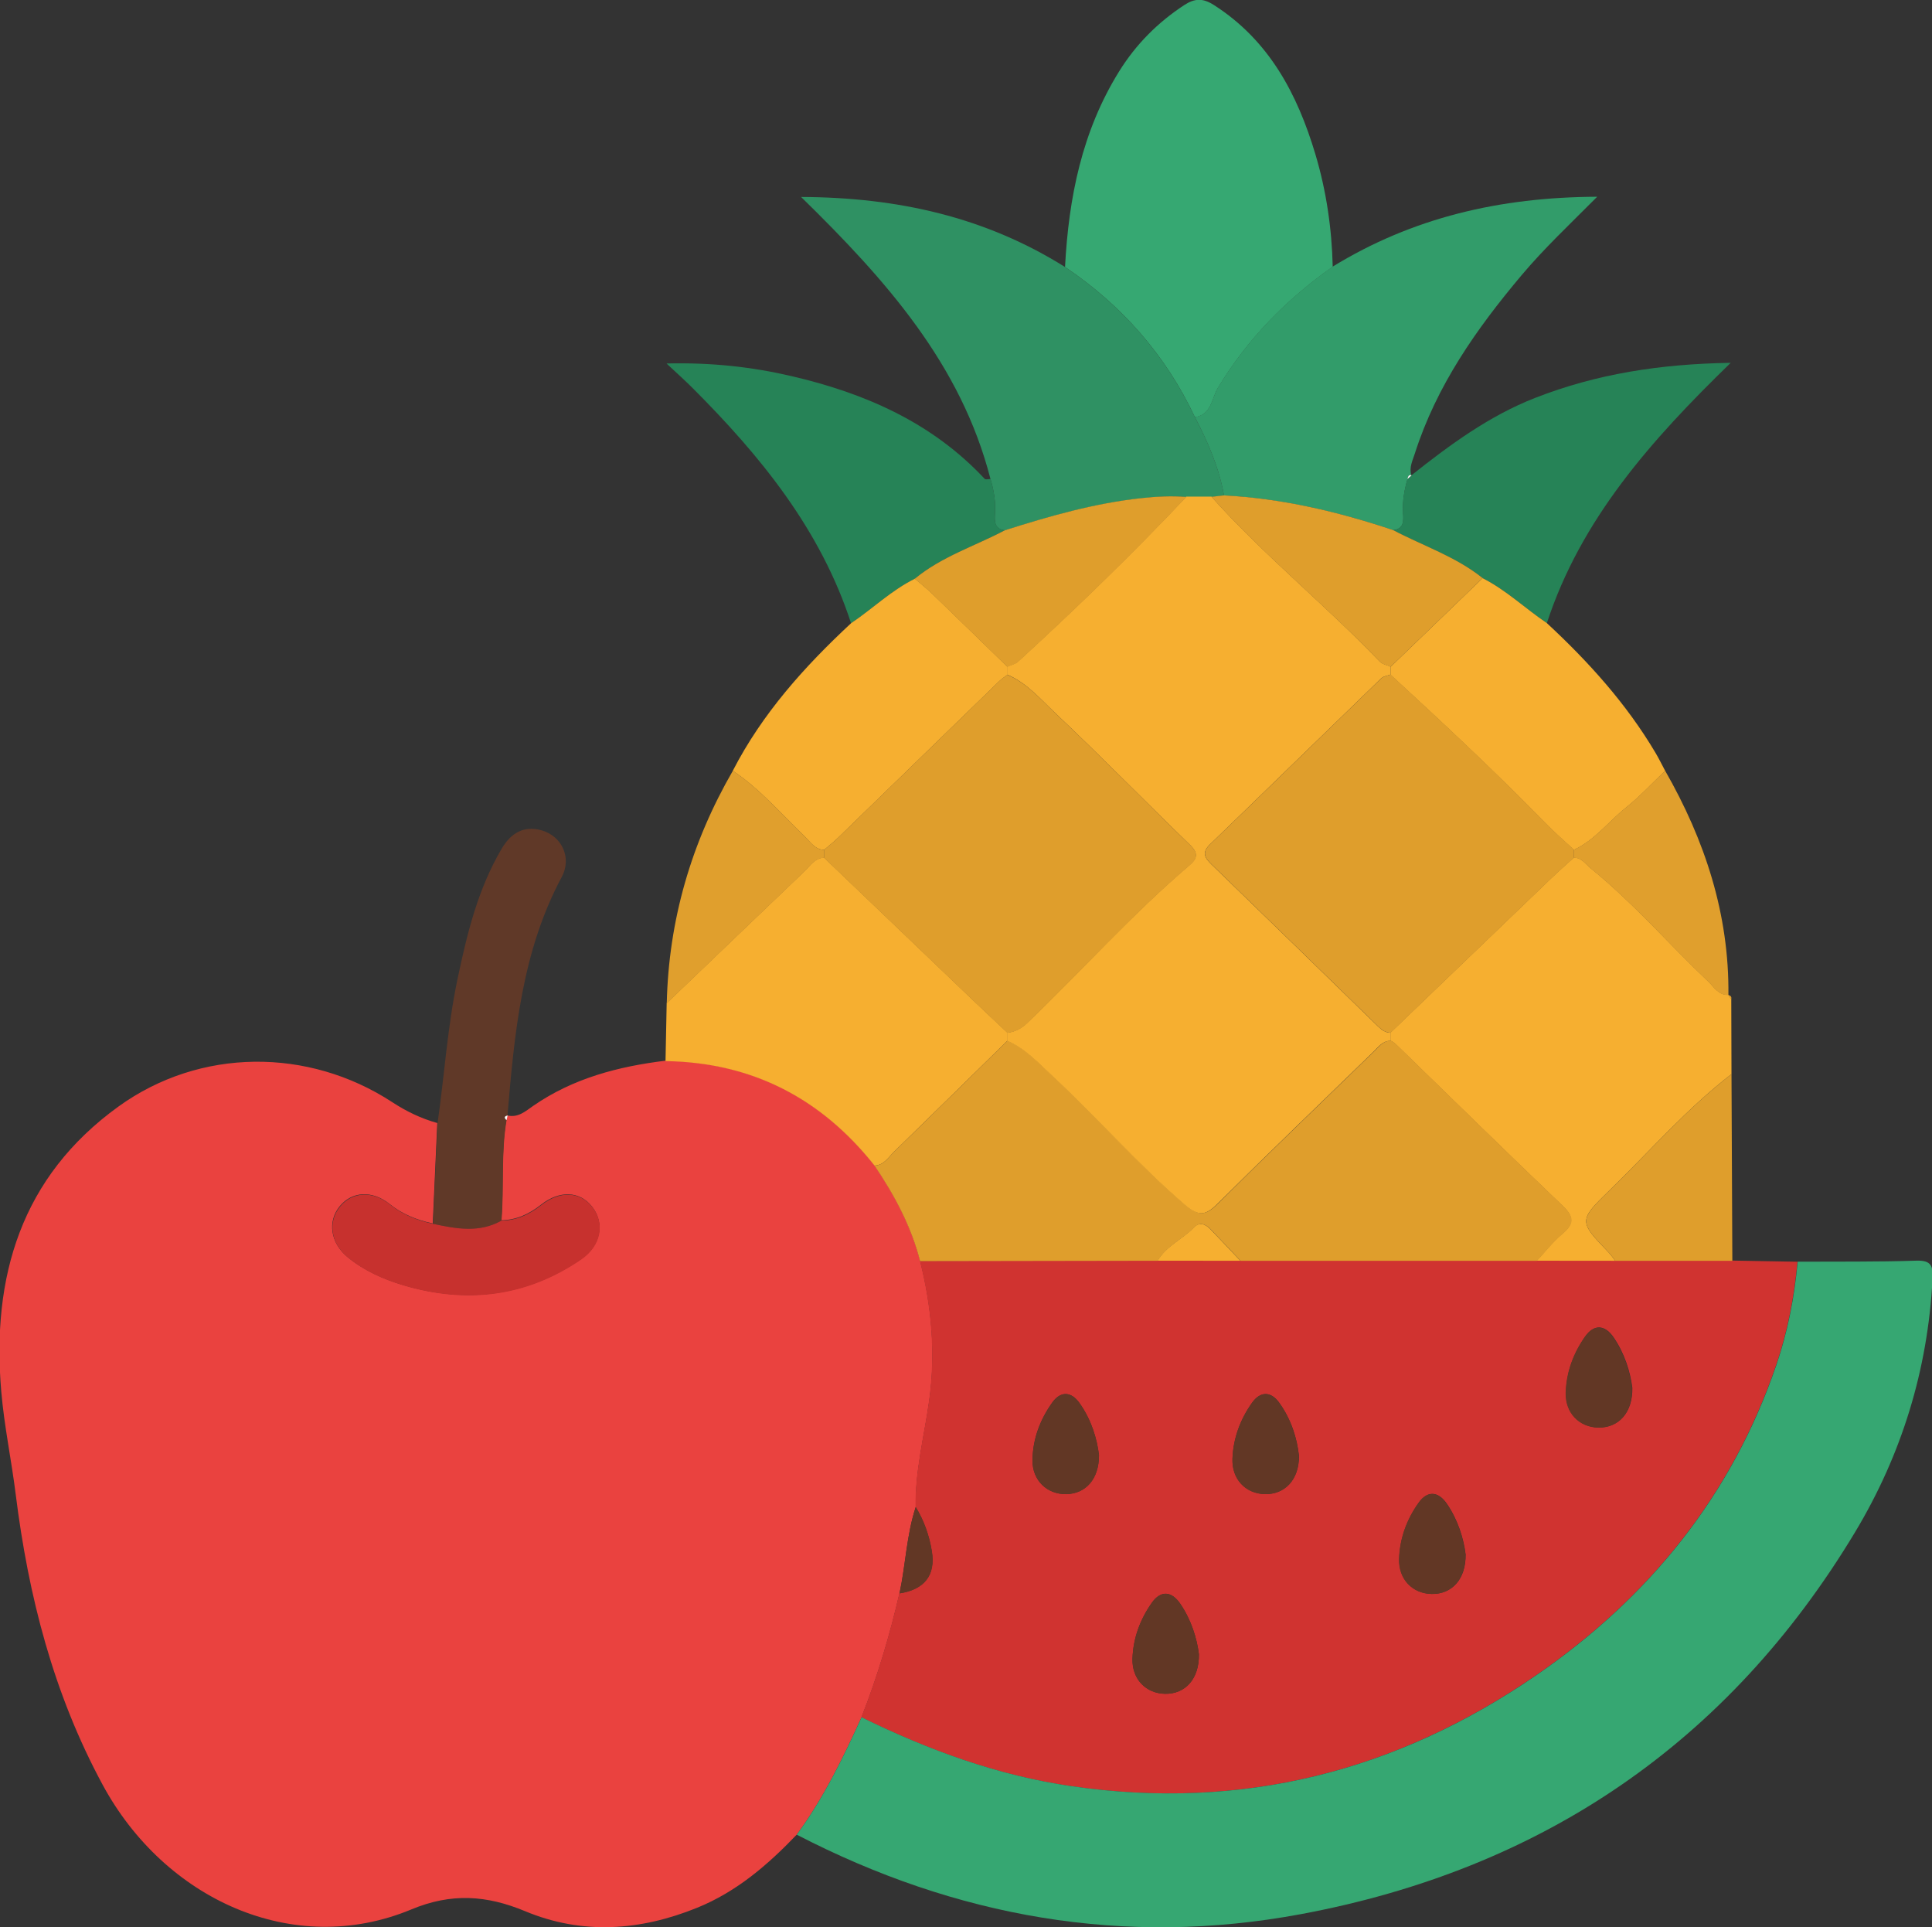 <?xml version="1.0" encoding="UTF-8" standalone="no"?>
<!-- Created with Inkscape (http://www.inkscape.org/) -->

<svg
   width="42.744mm"
   height="42.627mm"
   viewBox="0 0 42.744 42.627"
   version="1.1"
   id="svg4246"
   inkscape:version="1.1.1 (c3084ef, 2021-09-22)"
   sodipodi:docname="cat_2.svg"
   xmlns:inkscape="http://www.inkscape.org/namespaces/inkscape"
   xmlns:sodipodi="http://sodipodi.sourceforge.net/DTD/sodipodi-0.dtd"
   xmlns="http://www.w3.org/2000/svg"
   xmlns:svg="http://www.w3.org/2000/svg">
  <rect x="0" y="0" width="42.744" height="42.627" fill="#333333" stroke="none"/>
  <sodipodi:namedview
     id="namedview4248"
     pagecolor="#ffffff"
     bordercolor="#666666"
     borderopacity="1.0"
     inkscape:pageshadow="2"
     inkscape:pageopacity="0.0"
     inkscape:pagecheckerboard="0"
     inkscape:document-units="mm"
     showgrid="false"
     inkscape:zoom="0.52382155"
     inkscape:cx="-344.583"
     inkscape:cy="83.998072"
     inkscape:window-width="1312"
     inkscape:window-height="810"
     inkscape:window-x="0"
     inkscape:window-y="25"
     inkscape:window-maximized="0"
     inkscape:current-layer="layer1" />
  <defs
     id="defs4243" />
  <g
     inkscape:label="Layer 1"
     inkscape:groupmode="layer"
     id="layer1"
     transform="translate(-195.822,-126.176)">
    <g
       id="g3551"
       transform="matrix(0.353,0,0,-0.353,213.45,166.756)"
       style="display:inline">
      <path
         d="m 0,0 c -1.811,-1.894 -3.771,-3.582 -6.243,-4.585 -3.57,-1.448 -7.2,-1.709 -10.782,-0.216 -2.416,1.007 -4.629,1.153 -7.125,0.114 -7.42,-3.089 -15.484,0.646 -19.356,7.81 -3.083,5.704 -4.652,11.825 -5.447,18.197 -0.268,2.15 -0.72,4.282 -0.905,6.438 -0.618,7.195 1.242,13.459 7.35,17.866 5.094,3.676 11.892,3.709 17.154,0.27 0.882,-0.577 1.81,-1.025 2.822,-1.306 -0.094,-2.097 -0.189,-4.195 -0.283,-6.292 -0.985,0.211 -1.892,0.567 -2.694,1.209 -1.099,0.881 -2.358,0.807 -3.126,-0.12 -0.8,-0.965 -0.594,-2.321 0.498,-3.21 1.025,-0.834 2.229,-1.371 3.466,-1.738 3.947,-1.172 7.708,-0.734 11.15,1.623 1.239,0.85 1.5,2.241 0.704,3.271 -0.766,0.992 -2.039,1.063 -3.217,0.135 -0.739,-0.582 -1.537,-0.959 -2.49,-0.969 0.175,2.097 -0.034,4.213 0.321,6.3 0.023,0.098 0.045,0.196 0.068,0.294 l -0.015,-0.026 c 0.68,-0.172 1.164,0.274 1.635,0.6 2.501,1.73 5.33,2.465 8.292,2.829 5.421,-0.083 9.756,-2.328 13.099,-6.55 C 6.127,40.092 7.174,38.143 7.731,35.96 8.459,33.063 8.721,30.16 8.3,27.163 7.992,24.962 7.418,22.786 7.46,20.539 6.879,18.779 6.826,16.92 6.441,15.123 5.83,12.479 5.055,9.885 4.062,7.357 2.9,4.799 1.672,2.277 0,0"
         style="fill:#ea423f;fill-opacity:1;fill-rule:nonzero;stroke:none"
         id="path3553" />
    </g>
    <g
       id="g3555"
       transform="matrix(0.353,0,0,-0.353,222.347,162.765)"
       style="display:inline">
      <path
         d="M 0,0 C -0.126,0.994 -0.477,2.145 -1.171,3.161 -1.707,3.945 -2.385,4.02 -2.951,3.218 -3.684,2.179 -4.123,0.999 -4.163,-0.282 -4.204,-1.556 -3.327,-2.464 -2.121,-2.484 -0.863,-2.506 0.026,-1.561 0,0 m 16.717,6.253 c -0.125,0.994 -0.475,2.145 -1.168,3.161 -0.534,0.783 -1.211,0.869 -1.78,0.065 C 13.034,8.442 12.596,7.261 12.554,5.981 12.511,4.705 13.385,3.797 14.591,3.774 15.85,3.749 16.741,4.693 16.717,6.253 M 6.272,12.432 c -0.12,1.103 -0.492,2.293 -1.24,3.327 -0.526,0.728 -1.185,0.72 -1.701,-0.007 -0.736,-1.038 -1.175,-2.216 -1.225,-3.495 -0.051,-1.28 0.813,-2.192 2.018,-2.226 1.26,-0.035 2.162,0.903 2.148,2.401 m -12.537,0.045 c -0.125,1.035 -0.484,2.23 -1.227,3.268 -0.517,0.721 -1.178,0.755 -1.701,0.021 -0.765,-1.073 -1.225,-2.289 -1.238,-3.619 -0.012,-1.26 0.918,-2.143 2.128,-2.116 1.205,0.028 2.043,0.939 2.038,2.446 m 33.43,4.216 c -0.129,0.993 -0.478,2.146 -1.174,3.159 -0.54,0.786 -1.218,0.852 -1.781,0.049 -0.729,-1.04 -1.17,-2.22 -1.208,-3.501 -0.039,-1.273 0.841,-2.179 2.047,-2.197 1.258,-0.018 2.144,0.928 2.116,2.49 M -17.759,9.225 c -0.041,2.247 0.533,4.422 0.841,6.623 0.42,2.998 0.159,5.9 -0.569,8.797 4.967,0.008 9.934,0.017 14.901,0.025 1.729,-0.001 3.458,-0.003 5.187,-0.004 6.193,0 12.387,0.001 18.581,0.001 l 4.93,-0.005 c 2.446,-10e-4 4.893,-10e-4 7.339,-10e-4 1.355,-0.024 2.71,-0.048 4.064,-0.072 -0.201,-2.211 -0.62,-4.38 -1.339,-6.483 C 33.375,9.914 28.183,3.527 21.114,-1.336 12.342,-7.372 2.659,-9.818 -7.965,-8.279 c -4.656,0.675 -8.996,2.268 -13.191,4.322 0.993,2.527 1.768,5.121 2.379,7.765 1.573,0.243 2.282,1.139 2.031,2.652 -0.162,0.978 -0.486,1.912 -1.013,2.765"
         style="fill:#d03330;fill-opacity:1;fill-rule:nonzero;stroke:none"
         id="path3557" />
    </g>
    <g
       id="g3559"
       transform="matrix(0.353,0,0,-0.353,214.883,164.161)"
       style="display:inline">
      <path
         d="m 0,0 c 4.195,-2.054 8.535,-3.647 13.191,-4.322 10.624,-1.539 20.307,0.908 29.08,6.943 7.068,4.863 12.26,11.251 15.061,19.443 0.719,2.103 1.138,4.271 1.339,6.482 2.481,0.014 4.962,-0.016 7.44,0.065 0.936,0.03 1.055,-0.341 1.014,-1.131 C 66.829,21.773 65.189,16.449 62.258,11.581 54.315,-1.609 42.627,-9.527 27.532,-12.338 16.456,-14.401 5.916,-12.521 -4.062,-7.357 -2.39,-5.08 -1.162,-2.558 0,0"
         style="fill:#36a772;fill-opacity:1;fill-rule:nonzero;stroke:none"
         id="path3561" />
    </g>
    <g
       id="g3563"
       transform="matrix(0.353,0,0,-0.353,231.558,154.064)"
       style="display:inline">
      <path
         d="m 0,0 c -1.643,0.002 -3.287,0.004 -4.93,0.005 0.532,0.568 1.017,1.193 1.609,1.69 0.747,0.627 0.732,1.065 0.014,1.75 -3.514,3.351 -6.977,6.755 -10.461,10.137 -0.092,0.089 -0.215,0.145 -0.323,0.216 0,0.167 0,0.334 0,0.5 3.355,3.222 6.708,6.446 10.066,9.665 0.465,0.446 0.95,0.871 1.426,1.305 0.497,10e-4 0.735,-0.402 1.065,-0.67 2.659,-2.159 4.899,-4.751 7.373,-7.1 0.364,-0.346 0.635,-0.853 1.251,-0.831 0,0 -0.016,0.012 -0.016,0.012 C 7.14,16.588 7.206,16.496 7.272,16.404 7.277,14.835 7.281,13.265 7.286,11.695 4.5,9.552 2.199,6.9 -0.306,4.464 -2.319,2.507 -2.299,2.488 -0.397,0.506 -0.249,0.352 -0.131,0.169 0,0"
         style="fill:#f6af30;fill-opacity:1;fill-rule:nonzero;stroke:none"
         id="path3565" />
    </g>
    <g
       id="g3567"
       transform="matrix(0.353,0,0,-0.353,219.385,132.082)"
       style="display:inline">
      <path
         d="m 0,0 c 0.227,4.336 1.058,8.505 3.392,12.26 1.047,1.684 2.404,3.052 4.067,4.145 0.673,0.443 1.185,0.45 1.87,0.012 3.467,-2.219 5.234,-5.578 6.363,-9.356 0.685,-2.292 1.03,-4.65 1.085,-7.045 -2.91,-2.052 -5.355,-4.535 -7.2,-7.602 C 9.184,-8.24 9.188,-9.256 8.14,-9.411 6.306,-5.516 3.565,-2.403 0,0"
         style="fill:#36a872;fill-opacity:1;fill-rule:nonzero;stroke:none"
         id="path3569" />
    </g>
    <g
       id="g3571"
       transform="matrix(0.353,0,0,-0.353,219.385,132.082)"
       style="display:inline">
      <path
         d="m 0,0 c 3.565,-2.403 6.306,-5.516 8.14,-9.411 0.82,-1.56 1.516,-3.166 1.827,-4.914 l -0.78,-0.09 c -0.524,-0.001 -1.048,-0.001 -1.572,-0.002 -0.951,0.075 -1.892,0.027 -2.844,-0.077 -2.932,-0.319 -5.741,-1.124 -8.535,-2.01 -0.668,0.081 -0.663,0.576 -0.629,1.059 0.051,0.739 -0.069,1.45 -0.277,2.152 C -6.51,-6.101 -11.226,-0.81 -16.543,4.389 -10.468,4.364 -4.987,3.125 0,0"
         style="fill:#2f9163;fill-opacity:1;fill-rule:nonzero;stroke:none"
         id="path3573" />
    </g>
    <g
       id="g3575"
       transform="matrix(0.353,0,0,-0.353,222.902,137.136)"
       style="display:inline">
      <path
         d="m 0,0 c -0.311,1.748 -1.008,3.354 -1.827,4.914 1.047,0.155 1.044,1.171 1.437,1.825 1.845,3.067 4.289,5.55 7.2,7.602 5,3.067 10.469,4.353 16.581,4.379 C 21.66,16.982 20.066,15.483 18.657,13.81 15.821,10.443 13.319,6.881 11.962,2.633 11.819,2.186 11.59,1.751 11.744,1.256 c 0,0 0.028,0.012 0.028,0.012 C 11.557,1.328 11.554,1.151 11.503,1.027 11.3,0.327 11.176,-0.38 11.226,-1.116 11.258,-1.592 11.278,-2.093 10.608,-2.174 7.16,-1.021 3.646,-0.19 0,0"
         style="fill:#329c6a;fill-opacity:1;fill-rule:nonzero;stroke:none"
         id="path3577" />
    </g>
    <g
       id="g3579"
       transform="matrix(0.353,0,0,-0.353,215.17,151.959)"
       style="display:inline">
      <path
         d="m 0,0 c -3.344,4.221 -7.678,6.467 -13.099,6.549 0.024,1.212 0.048,2.423 0.073,3.634 2.873,2.752 5.744,5.508 8.623,8.255 0.366,0.349 0.644,0.842 1.243,0.865 3.08,-2.947 6.159,-5.896 9.24,-8.842 0.747,-0.714 1.502,-1.418 2.253,-2.127 0,-0.169 0,-0.339 0,-0.508 C 5.966,5.506 3.603,3.182 1.229,0.87 0.869,0.52 0.596,0.026 0,0"
         style="fill:#f6af30;fill-opacity:1;fill-rule:nonzero;stroke:none"
         id="path3581" />
    </g>
    <g
       id="g3583"
       transform="matrix(0.353,0,0,-0.353,217.738,136.772)"
       style="display:inline">
      <path
         d="m 0,0 c 0.208,-0.702 0.328,-1.413 0.277,-2.152 -0.034,-0.483 -0.04,-0.978 0.628,-1.059 -1.892,-0.999 -3.972,-1.65 -5.652,-3.041 -1.475,-0.725 -2.649,-1.88 -3.997,-2.787 -1.905,5.86 -5.665,10.475 -9.937,14.745 -0.452,0.453 -0.931,0.879 -1.629,1.534 2.854,0.068 5.372,-0.219 7.842,-0.794 C -7.877,5.378 -3.669,3.542 -0.374,0.014 -0.314,-0.05 -0.128,0.002 0,0"
         style="fill:#268357;fill-opacity:1;fill-rule:nonzero;stroke:none"
         id="path3585" />
    </g>
    <g
       id="g3587"
       transform="matrix(0.353,0,0,-0.353,226.644,137.903)"
       style="display:inline">
      <path
         d="m 0,0 c 0.671,0.081 0.651,0.583 0.618,1.059 -0.05,0.736 0.075,1.443 0.278,2.143 0.09,0.08 0.179,0.16 0.269,0.24 0,0 -0.029,-0.011 -0.029,-0.011 2.411,1.91 4.874,3.73 7.779,4.863 3.841,1.498 7.829,2.124 12.241,2.191 C 16.171,5.643 11.766,0.692 9.635,-5.823 8.279,-4.905 7.086,-3.756 5.611,-3.009 3.927,-1.659 1.879,-0.988 0,0"
         style="fill:#268357;fill-opacity:1;fill-rule:nonzero;stroke:none"
         id="path3589" />
    </g>
    <g
       id="g3591"
       transform="matrix(0.353,0,0,-0.353,214.653,139.96)"
       style="display:inline">
      <path
         d="M 0,0 C 1.348,0.907 2.522,2.061 3.997,2.787 4.355,2.479 4.729,2.187 5.068,1.86 6.65,0.334 8.223,-1.202 9.799,-2.734 V -3.237 C 9.628,-3.367 9.443,-3.482 9.29,-3.63 5.919,-6.902 2.553,-10.178 -0.818,-13.45 c -0.277,-0.268 -0.583,-0.506 -0.876,-0.759 -0.597,0.023 -0.874,0.515 -1.24,0.864 -1.464,1.398 -2.781,2.957 -4.484,4.094 C -5.574,-5.665 -2.927,-2.721 0,0"
         style="fill:#f6af30;fill-opacity:1;fill-rule:nonzero;stroke:none"
         id="path3593" />
    </g>
    <g
       id="g3595"
       transform="matrix(0.353,0,0,-0.353,228.623,138.964)"
       style="display:inline">
      <path
         d="m 0,0 c 1.475,-0.747 2.668,-1.896 4.024,-2.814 2.612,-2.423 4.984,-5.047 6.81,-8.126 0.219,-0.369 0.408,-0.757 0.61,-1.136 -0.812,-0.772 -1.576,-1.604 -2.449,-2.301 -1.098,-0.875 -1.956,-2.048 -3.273,-2.652 -0.598,0.557 -1.221,1.089 -1.79,1.673 -3.129,3.209 -6.405,6.264 -9.702,9.297 V -5.56 C -3.847,-3.707 -1.923,-1.853 0,0"
         style="fill:#f6af30;fill-opacity:1;fill-rule:nonzero;stroke:none"
         id="path3597" />
    </g>
    <g
       id="g3599"
       transform="matrix(0.353,0,0,-0.353,205.402,153.246)"
       style="display:inline">
      <path
         d="m 0,0 c 0.094,2.097 0.189,4.194 0.283,6.291 0.433,3.002 0.62,6.036 1.246,9.012 0.599,2.849 1.277,5.668 2.779,8.209 0.565,0.956 1.37,1.464 2.504,1.141 1.263,-0.36 1.9,-1.718 1.261,-2.911 C 5.559,17.055 5.104,11.917 4.665,6.769 c 0,0 0.015,0.026 0.015,0.026 C 4.456,6.743 4.452,6.641 4.612,6.501 4.257,4.414 4.466,2.297 4.293,0.201 2.897,-0.586 1.449,-0.311 0,0"
         style="fill:#603928;fill-opacity:1;fill-rule:nonzero;stroke:none"
         id="path3601" />
    </g>
    <g
       id="g3603"
       transform="matrix(0.353,0,0,-0.353,231.558,154.064)"
       style="display:inline">
      <path
         d="M 0,0 C -0.131,0.169 -0.249,0.352 -0.397,0.506 -2.299,2.488 -2.319,2.507 -0.306,4.464 2.199,6.9 4.5,9.552 7.286,11.695 7.304,7.796 7.322,3.898 7.339,-0.001 4.893,-0.001 2.446,0 0,0"
         style="fill:#df9e2c;fill-opacity:1;fill-rule:nonzero;stroke:none"
         id="path3605" />
    </g>
    <g
       id="g3607"
       transform="matrix(0.353,0,0,-0.353,212.036,143.224)"
       style="display:inline">
      <path
         d="m 0,0 c 1.703,-1.138 3.02,-2.696 4.484,-4.095 0.365,-0.348 0.643,-0.84 1.24,-0.863 0,-0.166 0,-0.333 0,-0.5 C 5.125,-5.481 4.847,-5.974 4.481,-6.323 1.602,-9.071 -1.269,-11.826 -4.143,-14.579 -4.023,-9.362 -2.607,-4.512 0,0"
         style="fill:#e09f2d;fill-opacity:1;fill-rule:nonzero;stroke:none"
         id="path3609" />
    </g>
    <g
       id="g3611"
       transform="matrix(0.353,0,0,-0.353,230.642,144.972)"
       style="display:inline">
      <path
         d="M 0,0 C 1.317,0.604 2.175,1.777 3.273,2.652 4.146,3.349 4.91,4.181 5.722,4.953 8.215,0.595 9.74,-4.035 9.688,-9.108 9.073,-9.13 8.802,-8.623 8.437,-8.277 5.963,-5.927 3.723,-3.336 1.064,-1.177 0.734,-0.909 0.497,-0.506 0,-0.506 0,-0.338 0,-0.169 0,0"
         style="fill:#e09f2d;fill-opacity:1;fill-rule:nonzero;stroke:none"
         id="path3613" />
    </g>
    <g
       id="g3615"
       transform="matrix(0.353,0,0,-0.353,234.124,148.277)"
       style="display:inline">
      <path
         d="M 0,0 C -0.066,0.092 -0.132,0.183 -0.198,0.275 -0.068,0.23 0.044,0.17 0,0"
         style="fill:#e09f2d;fill-opacity:1;fill-rule:nonzero;stroke:none"
         id="path3617" />
    </g>
    <g
       id="g3619"
       transform="matrix(0.353,0,0,-0.353,215.17,151.959)"
       style="display:inline">
      <path
         d="M 0,0 C 0.596,0.026 0.869,0.52 1.229,0.87 3.603,3.182 5.966,5.506 8.333,7.826 9.47,7.339 10.292,6.435 11.167,5.621 13.999,2.99 16.54,0.063 19.485,-2.461 c 0.841,-0.722 1.274,-0.675 2.014,0.059 3.237,3.213 6.527,6.372 9.8,9.549 0.307,0.298 0.567,0.677 1.064,0.684 0.109,-0.072 0.232,-0.128 0.323,-0.217 3.484,-3.382 6.947,-6.786 10.461,-10.137 0.718,-0.685 0.733,-1.123 -0.014,-1.75 -0.592,-0.497 -1.077,-1.122 -1.609,-1.69 -6.193,0 -12.387,0 -18.581,-0.001 -0.625,0.659 -1.248,1.321 -1.878,1.977 -0.303,0.315 -0.68,0.479 -1.024,0.123 C 19.322,-4.611 18.298,-5.024 17.756,-5.96 12.789,-5.968 7.822,-5.976 2.855,-5.984 2.298,-3.802 1.251,-1.852 0,0"
         style="fill:#df9e2c;fill-opacity:1;fill-rule:nonzero;stroke:none"
         id="path3621" />
    </g>
    <g
       id="g3623"
       transform="matrix(0.353,0,0,-0.353,205.402,153.246)"
       style="display:inline">
      <path
         d="M 0,0 C 1.449,-0.311 2.897,-0.586 4.293,0.201 5.244,0.21 6.042,0.587 6.782,1.17 7.959,2.097 9.232,2.027 9.999,1.035 10.794,0.005 10.534,-1.387 9.294,-2.236 5.852,-4.594 2.092,-5.032 -1.856,-3.859 c -1.236,0.367 -2.441,0.903 -3.466,1.738 -1.092,0.888 -1.298,2.244 -0.498,3.21 0.768,0.927 2.027,1.001 3.126,0.12 C -1.892,0.566 -0.984,0.211 0,0"
         style="fill:#c7312e;fill-opacity:1;fill-rule:nonzero;stroke:none"
         id="path3625" />
    </g>
    <g
       id="g3627"
       transform="matrix(0.353,0,0,-0.353,216.082,159.51)"
       style="display:inline">
      <path
         d="M 0,0 C 0.526,-0.853 0.851,-1.787 1.013,-2.764 1.264,-4.278 0.555,-5.174 -1.018,-5.417 -0.633,-3.619 -0.58,-1.76 0,0"
         style="fill:#623725;fill-opacity:1;fill-rule:nonzero;stroke:none"
         id="path3629" />
    </g>
    <g
       id="g3631"
       transform="matrix(0.353,0,0,-0.353,207.029,150.953)"
       style="display:inline">
      <path
         d="M 0,0 C -0.16,0.14 -0.156,0.242 0.068,0.294 0.045,0.196 0.023,0.098 0,0"
         style="fill:#fefefe;fill-opacity:1;fill-rule:nonzero;stroke:none"
         id="path3633" />
    </g>
    <g
       id="g3635"
       transform="matrix(0.353,0,0,-0.353,231.93,156.876)"
       style="display:inline">
      <path
         d="m 0,0 c 0.029,-1.562 -0.857,-2.509 -2.115,-2.49 -1.206,0.018 -2.086,0.924 -2.048,2.197 0.039,1.281 0.479,2.461 1.208,3.501 0.563,0.802 1.242,0.737 1.781,-0.049 C -0.477,2.145 -0.128,0.993 0,0"
         style="fill:#623725;fill-opacity:1;fill-rule:nonzero;stroke:none"
         id="path3637" />
    </g>
    <g
       id="g3639"
       transform="matrix(0.353,0,0,-0.353,220.137,158.363)"
       style="display:inline">
      <path
         d="m 0,0 c 0.005,-1.508 -0.833,-2.419 -2.038,-2.446 -1.21,-0.028 -2.14,0.856 -2.128,2.116 0.013,1.329 0.473,2.546 1.238,3.619 0.523,0.733 1.184,0.7 1.701,-0.022 C -0.483,2.229 -0.125,1.035 0,0"
         style="fill:#623725;fill-opacity:1;fill-rule:nonzero;stroke:none"
         id="path3641" />
    </g>
    <g
       id="g3643"
       transform="matrix(0.353,0,0,-0.353,224.559,158.379)"
       style="display:inline">
      <path
         d="m 0,0 c 0.014,-1.498 -0.887,-2.435 -2.148,-2.4 -1.205,0.033 -2.069,0.946 -2.018,2.225 0.05,1.279 0.489,2.457 1.225,3.495 0.516,0.727 1.175,0.735 1.702,0.008 C -0.492,2.294 -0.119,1.103 0,0"
         style="fill:#623725;fill-opacity:1;fill-rule:nonzero;stroke:none"
         id="path3645" />
    </g>
    <g
       id="g3647"
       transform="matrix(0.353,0,0,-0.353,228.244,160.559)"
       style="display:inline">
      <path
         d="m 0,0 c 0.024,-1.561 -0.867,-2.504 -2.126,-2.48 -1.206,0.023 -2.08,0.932 -2.038,2.207 0.043,1.281 0.48,2.461 1.215,3.498 0.57,0.804 1.247,0.718 1.78,-0.064 C -0.476,2.145 -0.125,0.994 0,0"
         style="fill:#623725;fill-opacity:1;fill-rule:nonzero;stroke:none"
         id="path3649" />
    </g>
    <g
       id="g3651"
       transform="matrix(0.353,0,0,-0.353,222.347,162.765)"
       style="display:inline">
      <path
         d="m 0,0 c 0.026,-1.561 -0.863,-2.506 -2.121,-2.484 -1.206,0.02 -2.083,0.928 -2.042,2.202 0.04,1.281 0.479,2.461 1.212,3.5 0.566,0.802 1.244,0.727 1.78,-0.057 C -0.477,2.145 -0.126,0.994 0,0"
         style="fill:#623725;fill-opacity:1;fill-rule:nonzero;stroke:none"
         id="path3653" />
    </g>
    <g
       id="g3655"
       transform="matrix(0.353,0,0,-0.353,221.434,154.062)"
       style="display:inline">
      <path
         d="M 0,0 C 0.542,0.935 1.565,1.349 2.285,2.096 2.629,2.452 3.006,2.288 3.309,1.972 3.939,1.317 4.561,0.655 5.187,-0.004 3.458,-0.003 1.729,-0.001 0,0"
         style="fill:#f6af30;fill-opacity:1;fill-rule:nonzero;stroke:none"
         id="path3657" />
    </g>
    <g
       id="g3659"
       transform="matrix(0.353,0,0,-0.353,226.587,149.197)"
       style="display:inline">
      <path
         d="m 0,0 c -0.497,-0.006 -0.757,-0.385 -1.065,-0.684 -3.272,-3.176 -6.563,-6.336 -9.799,-9.548 -0.74,-0.735 -1.173,-0.781 -2.015,-0.06 -2.944,2.525 -5.486,5.451 -8.317,8.083 -0.875,0.813 -1.697,1.718 -2.835,2.204 0,0.17 0,0.339 0,0.509 0.496,0.054 0.908,0.284 1.26,0.622 3.409,3.271 6.56,6.807 10.165,9.878 0.484,0.412 0.57,0.747 0.041,1.26 -2.835,2.747 -5.596,5.57 -8.465,8.281 -0.923,0.871 -1.775,1.884 -3.001,2.4 v 0.503 c 0.231,0.103 0.507,0.156 0.684,0.318 3.63,3.326 7.165,6.75 10.546,10.33 0.524,0.001 1.048,0.001 1.573,0.002 3.29,-3.672 7.139,-6.776 10.547,-10.33 C -0.519,23.598 -0.23,23.55 0,23.445 0,23.279 0,23.113 0,22.946 -0.198,22.869 -0.446,22.844 -0.586,22.709 -4.165,19.248 -7.725,15.768 -11.309,12.313 -11.85,11.792 -11.65,11.464 -11.215,11.043 -7.732,7.67 -4.26,4.286 -0.787,0.903 -0.563,0.685 -0.328,0.507 0,0.5 0,0.333 0,0.167 0,0"
         style="fill:#f6af30;fill-opacity:1;fill-rule:nonzero;stroke:none"
         id="path3661" />
    </g>
    <g
       id="g3663"
       transform="matrix(0.353,0,0,-0.353,226.588,149.02)"
       style="display:inline">
      <path
         d="m 0,0 c -0.328,0.008 -0.563,0.185 -0.787,0.403 -3.473,3.383 -6.945,6.767 -10.428,10.14 -0.435,0.422 -0.635,0.749 -0.095,1.27 3.585,3.455 7.145,6.935 10.724,10.396 0.14,0.136 0.388,0.161 0.586,0.237 3.297,-3.033 6.573,-6.088 9.702,-9.296 0.569,-0.584 1.192,-1.117 1.79,-1.673 0,-0.169 0,-0.338 0,-0.507 C 11.016,10.536 10.531,10.111 10.066,9.665 6.708,6.446 3.355,3.222 0,0"
         style="fill:#df9e2c;fill-opacity:1;fill-rule:nonzero;stroke:none"
         id="path3665" />
    </g>
    <g
       id="g3667"
       transform="matrix(0.353,0,0,-0.353,222.072,137.168)"
       style="display:inline">
      <path
         d="m 0,0 c -3.381,-3.58 -6.916,-7.004 -10.546,-10.33 -0.177,-0.162 -0.454,-0.215 -0.684,-0.319 -1.576,1.532 -3.149,3.068 -4.731,4.594 -0.339,0.327 -0.713,0.619 -1.07,0.927 1.68,1.391 3.759,2.043 5.651,3.041 2.795,0.886 5.604,1.691 8.536,2.01 C -1.892,0.027 -0.951,0.075 0,0"
         style="fill:#df9e2c;fill-opacity:1;fill-rule:nonzero;stroke:none"
         id="path3669" />
    </g>
    <g
       id="g3671"
       transform="matrix(0.353,0,0,-0.353,226.588,140.926)"
       style="display:inline">
      <path
         d="m 0,0 c -0.23,0.105 -0.519,0.153 -0.681,0.323 -3.408,3.554 -7.257,6.658 -10.547,10.33 0.26,0.03 0.52,0.06 0.78,0.09 3.646,-0.189 7.16,-1.02 10.607,-2.174 C 2.037,7.581 4.086,6.91 5.77,5.56 3.847,3.707 1.923,1.853 0,0"
         style="fill:#df9e2c;fill-opacity:1;fill-rule:nonzero;stroke:none"
         id="path3673" />
    </g>
    <g
       id="g3675"
       transform="matrix(0.353,0,0,-0.353,227.054,136.689)"
       style="display:inline">
      <path
         d="M 0,0 C -0.09,-0.08 -0.179,-0.16 -0.269,-0.24 -0.218,-0.117 -0.216,0.06 0,0"
         style="fill:#fefefe;fill-opacity:1;fill-rule:nonzero;stroke:none"
         id="path3677" />
    </g>
    <g
       id="g3679"
       transform="matrix(0.353,0,0,-0.353,218.11,141.102)"
       style="display:inline">
      <path
         d="m 0,0 c 1.226,-0.516 2.078,-1.528 3,-2.4 2.869,-2.71 5.631,-5.534 8.466,-8.281 0.529,-0.513 0.443,-0.848 -0.042,-1.26 C 7.82,-15.012 4.669,-18.548 1.259,-21.819 0.908,-22.156 0.495,-22.386 0,-22.441 c -0.751,0.709 -1.506,1.413 -2.252,2.127 -3.082,2.946 -6.161,5.894 -9.24,8.842 v 0.501 c 0.292,0.252 0.598,0.49 0.875,0.758 3.371,3.272 6.737,6.548 10.108,9.82 C -0.356,-0.245 -0.17,-0.13 0,0"
         style="fill:#df9e2c;fill-opacity:1;fill-rule:nonzero;stroke:none"
         id="path3681" />
    </g>
  </g>
</svg>
